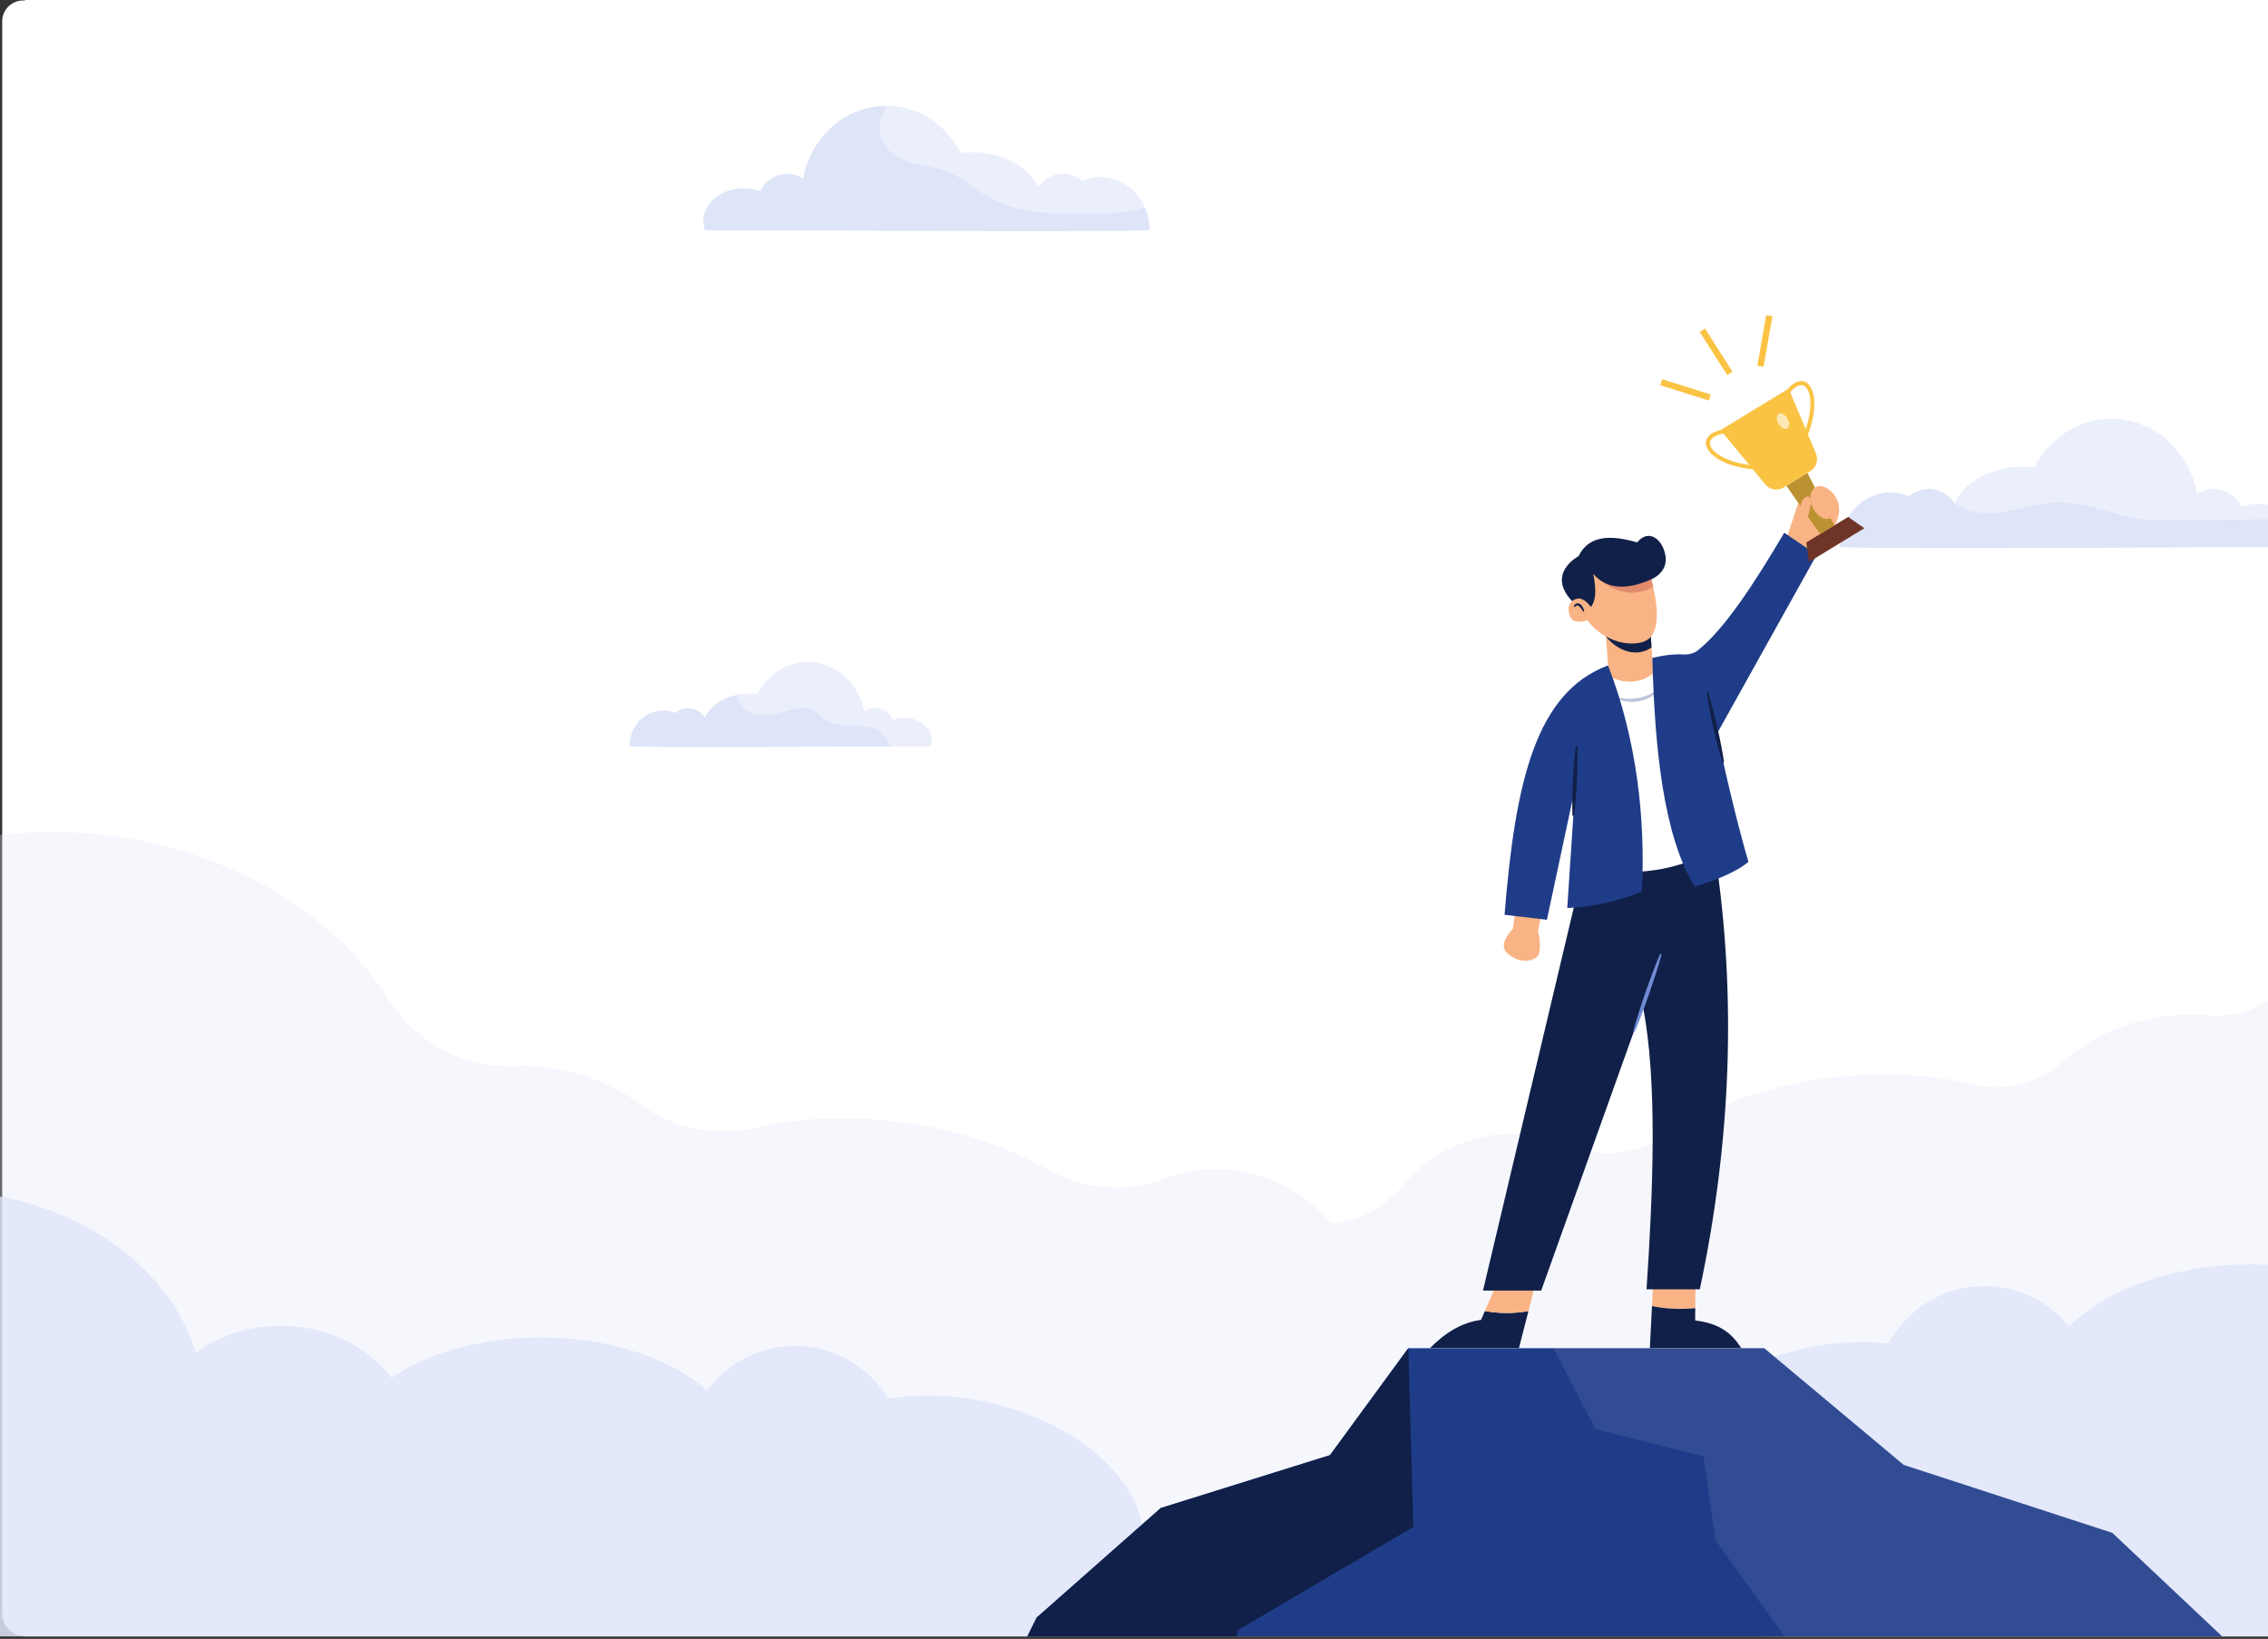<svg width="541" height="391" viewBox="0 0 541 391" fill="none" xmlns="http://www.w3.org/2000/svg">
<rect x="0" y="0" width="541" height="391" fill="#333333" stroke="none"/>
<g clip-path="url(#clip0_1_757)">
<rect x="0.523" y="0.108" width="540.298" height="390.21" rx="5" fill="white"/>
<g clip-path="url(#clip1_1_757)">
<path d="M656.159 -45H5.931V390.42H656.159V-45Z" fill="white"/>
<path opacity="0.3" d="M691.574 301.815C690.638 295.368 692.342 288.824 696.267 283.638C706.109 270.643 710.906 255.231 708.626 239.541C703.339 203.166 662.097 179.096 616.508 185.78C585.917 190.264 561.15 207.457 549.758 229.274C545.269 237.871 536.239 243.101 526.609 242.26C523.042 241.949 519.349 242.045 515.599 242.595C506.314 243.956 498.136 247.884 491.907 253.4C485.981 258.647 477.871 260.559 470.198 258.678C459.729 256.113 447.381 255.519 434.435 257.417C419.901 259.549 406.987 264.471 397.216 270.963C390.437 275.468 381.893 276.489 374.417 273.277C368.777 270.856 362.464 269.916 356.001 270.863C347.372 272.128 339.957 276.541 334.677 282.817C330.59 287.675 324.952 291.032 318.66 291.75C318.354 291.785 318.045 291.831 317.739 291.87C317.05 291.258 316.382 290.616 315.741 289.941C310.235 284.139 302.834 280.177 294.385 279.169C288.583 278.476 282.937 279.258 277.798 281.222C268.493 284.777 258.081 283.664 249.404 278.759C239.621 273.227 227.314 269.191 213.692 267.567C201.717 266.141 190.292 266.766 180.365 269.028C170.77 271.216 160.596 269.295 152.679 263.428C146.462 258.821 138.744 255.654 130.166 254.63C127.556 254.319 124.977 254.221 122.452 254.319C110.44 254.787 99.249 248.67 92.773 238.498C79.823 218.16 55.066 202.785 25.271 199.236C-21.6 193.652 -63.178 219.442 -67.595 256.84C-69.396 272.086 -64.729 286.899 -55.405 299.483C-50.249 306.443 -47.826 315.065 -48.842 323.679L-54.881 374.82C-57.048 393.183 -43.987 409.836 -25.705 412.013L317.008 452.845C329.285 454.308 340.785 448.865 347.678 439.577L680.159 390.834C693.33 388.903 702.448 376.614 700.526 363.383L691.574 301.815Z" fill="#DEE5F8"/>
<path opacity="0.8" d="M739.81 306.023C738.15 278.246 708.584 257.428 673.769 259.527C644.262 261.306 620.463 278.977 614.902 301.236C609.154 297.454 601.852 295.395 594.023 295.867C583.099 296.525 573.77 301.948 568.577 309.633C559.648 304.042 546.415 300.929 531.857 301.806C515.551 302.788 501.498 308.544 493.587 316.452C488.363 310.16 480.454 306.365 471.834 306.886C462.573 307.443 454.72 312.851 450.437 320.571C443.17 319.72 434.977 320.325 426.639 322.641C403.445 329.085 387.938 346.269 392.001 361.024C394.748 370.995 405.732 377.297 419.723 378.351L423.137 435.509L726.867 417.204L722.469 343.565C733.937 333.681 740.664 320.329 739.81 306.023Z" fill="#DEE5F8"/>
<path opacity="0.8" d="M-77.79 333.816C-77.524 305.991 -49.037 283.704 -14.161 284.041C15.398 284.326 40.053 300.772 46.722 322.722C52.273 318.655 59.464 316.229 67.304 316.304C78.245 316.408 87.834 321.352 93.408 328.765C102.045 322.73 115.106 318.953 129.691 319.092C146.025 319.249 160.349 324.287 168.646 331.785C173.549 325.236 181.256 321.047 189.891 321.13C199.17 321.219 207.282 326.222 211.947 333.718C219.162 332.501 227.375 332.691 235.819 334.582C259.305 339.847 275.654 356.225 272.336 371.166C270.092 381.264 259.437 388.113 245.516 389.872L244.97 447.13L-59.294 444.197L-58.589 370.431C-70.54 361.143 -77.927 348.146 -77.79 333.816Z" fill="#DEE5F8"/>
<path d="M548.654 128.211C548.654 129.03 548.498 129.822 548.212 130.571H523.009C522.992 130.554 522.983 130.536 522.966 130.519C522.966 130.536 522.957 130.554 522.949 130.571C522.949 130.571 522.272 130.571 521.05 130.589C508.574 130.658 438.835 131.05 438.835 130.432C438.835 123.291 444.271 117.509 450.973 117.509C452.542 117.509 454.042 117.822 455.412 118.397C456.686 117.3 458.316 116.655 460.076 116.655C462.625 116.655 464.888 118.014 466.24 120.095C466.257 120.06 466.275 120.017 466.292 119.982C467.592 117.204 470.124 114.861 473.401 113.329C476.028 112.092 479.123 111.378 482.452 111.378C483.415 111.378 484.36 111.439 485.279 111.552C488.807 104.638 495.7 99.935 503.624 99.935C513.759 99.935 522.22 107.633 524.102 117.839C525.237 117.091 526.581 116.655 528.02 116.655C530.907 116.655 533.413 118.388 534.653 120.94C535.901 120.487 537.28 120.234 538.736 120.234C542.655 120.234 546.036 122.063 547.649 124.71C548.29 125.764 548.654 126.957 548.654 128.211Z" fill="#DEE5F8"/>
<path opacity="0.4" d="M547.649 124.71C544.432 123.848 540.99 123.874 537.626 123.918C530.119 124.005 522.619 124.092 515.111 124.179C506.121 124.284 498.11 119.12 488.92 119.956C484.516 120.365 480.034 122.168 475.803 122.42C472.448 122.62 468.364 122.019 466.292 119.982C467.593 117.204 470.124 114.861 473.401 113.329C476.028 112.092 479.123 111.378 482.452 111.378C483.415 111.378 484.36 111.439 485.279 111.552C488.807 104.638 495.7 99.935 503.624 99.935C513.759 99.935 522.22 107.633 524.102 117.839C525.237 117.091 526.581 116.655 528.02 116.655C530.907 116.655 533.413 118.388 534.653 120.94C535.901 120.487 537.28 120.234 538.736 120.234C542.655 120.234 546.036 122.063 547.649 124.71Z" fill="white"/>
<path d="M222.257 176.542C222.257 177.082 222.153 177.605 221.963 178.092H205.421C205.403 178.084 205.395 178.075 205.386 178.058C205.386 178.075 205.377 178.084 205.377 178.092C205.377 178.092 150.151 178.449 150.151 177.997C150.151 173.311 153.715 169.515 158.119 169.515C159.151 169.515 160.13 169.724 161.032 170.098C161.873 169.384 162.939 168.957 164.092 168.957C165.765 168.957 167.248 169.846 168.141 171.213C169.337 168.565 172.224 166.519 175.831 165.796C176.767 165.596 177.764 165.491 178.787 165.491C179.42 165.491 180.036 165.526 180.643 165.605C182.958 161.067 187.483 157.976 192.685 157.976C199.343 157.976 204.892 163.036 206.132 169.732C206.877 169.236 207.762 168.957 208.707 168.957C210.597 168.957 212.244 170.098 213.059 171.77C213.874 171.474 214.784 171.3 215.746 171.3C219.336 171.3 222.257 173.651 222.257 176.542Z" fill="#DEE5F8"/>
<path opacity="0.4" d="M222.257 176.542C222.257 177.082 222.153 177.605 221.963 178.092H212.374C211.784 177.169 211.368 176.124 210.649 175.297C207.371 171.535 200.548 174.548 196.595 171.518C195.875 170.969 195.295 170.246 194.549 169.741C192.251 168.208 189.2 169.166 186.538 169.898C183.816 170.647 180.747 171.056 178.302 169.637C177.01 168.888 175.996 167.338 175.831 165.796C176.767 165.596 177.764 165.491 178.787 165.491C179.42 165.491 180.036 165.526 180.643 165.605C182.958 161.067 187.483 157.976 192.685 157.976C199.343 157.976 204.892 163.036 206.132 169.732C206.877 169.236 207.762 168.957 208.707 168.957C210.597 168.957 212.244 170.098 213.059 171.77C213.874 171.474 214.784 171.3 215.746 171.3C219.336 171.3 222.257 173.651 222.257 176.542Z" fill="white"/>
<path d="M274.206 54.816C274.206 55.478 192.676 54.947 192.676 54.947C192.668 54.929 192.668 54.92 192.668 54.903C192.65 54.92 192.633 54.929 192.616 54.947H168.193C167.916 54.224 167.768 53.458 167.768 52.665C167.768 48.389 172.068 44.932 177.374 44.932C178.787 44.932 180.131 45.176 181.336 45.611C182.541 43.147 184.969 41.466 187.769 41.466C189.156 41.466 190.457 41.884 191.558 42.607C193.387 32.714 201.589 25.26 211.412 25.26C211.481 25.26 211.55 25.26 211.62 25.268C219.214 25.338 225.803 29.875 229.193 36.52C230.077 36.406 230.996 36.346 231.933 36.346C239.215 36.346 245.414 39.872 247.642 44.793C248.96 42.781 251.145 41.466 253.616 41.466C255.324 41.466 256.901 42.093 258.141 43.156C259.468 42.598 260.924 42.293 262.441 42.293C267.149 42.293 271.206 45.237 273.088 49.486C273.807 51.097 274.206 52.909 274.206 54.816Z" fill="#DEE5F8"/>
<path opacity="0.4" d="M273.088 49.487C269.42 50.723 265.294 50.88 261.366 50.967C252.202 51.167 242.458 51.22 234.664 46.386C231.959 44.714 229.575 42.494 226.662 41.231C221.789 39.115 215.53 39.681 211.94 35.762C209.617 33.228 209.201 29.118 210.978 26.166C211.169 25.852 211.377 25.547 211.62 25.269C219.214 25.338 225.803 29.875 229.193 36.52C230.077 36.407 230.996 36.346 231.933 36.346C239.215 36.346 245.414 39.873 247.642 44.793C248.96 42.781 251.145 41.466 253.616 41.466C255.324 41.466 256.901 42.093 258.141 43.156C259.468 42.598 260.924 42.294 262.441 42.294C267.149 42.294 271.206 45.237 273.088 49.487Z" fill="white"/>
<path d="M565.745 441.765L283.307 443.233L218.6 443.565L247.298 385.912L276.893 359.787L317.251 347.176L335.931 321.656H420.834L454.099 349.501L503.864 365.716L532.939 393.12L533.629 394.146L564.865 440.468L565.745 441.765Z" fill="#1F3C88"/>
<path opacity="0.1" d="M564.865 440.468L543.252 438.161L492.43 404.532L428.906 394.92L409.175 367.445L406.333 347.473L380.539 340.931L370.558 321.656H420.834L454.099 349.501L503.864 365.716L532.939 393.119L533.629 394.146L564.865 440.468Z" fill="#DEE5F8"/>
<path d="M337.131 364.293L295.278 388.914L283.307 443.233L218.6 443.565L247.298 385.912L276.893 359.787L317.251 347.176L335.931 321.656L337.131 364.293Z" fill="#102048"/>
<path d="M404.375 312.107L404.454 305.097L394.344 305.815L394.052 311.609C397.275 312.278 400.939 312.451 404.375 312.107Z" fill="#F9B384"/>
<path d="M415.319 321.615C412.578 317.105 408.831 315.601 404.356 315.032L404.377 312.107C400.941 312.451 397.275 312.28 394.054 311.609L393.551 321.617H415.319V321.615Z" fill="#102048"/>
<path d="M354.195 312.789L353.27 314.912C348.795 315.481 344.791 317.902 341.115 321.615H362.328L364.585 312.816C360.962 313.434 357.509 313.389 354.195 312.789Z" fill="#102048"/>
<path d="M364.583 312.815L366.378 305.815L357.44 305.336L354.193 312.789C357.509 313.389 360.962 313.434 364.583 312.815Z" fill="#F9B384"/>
<path d="M409.042 203.229C414.365 238.022 412.856 272.657 405.468 307.61H392.757C394.275 284.923 395.433 257.955 391.883 240.097L367.631 307.909H353.747L376.627 211.369L384.493 195.887L402.925 193.652L409.042 203.229Z" fill="#102048"/>
<path d="M425.964 129.012L429.379 118.718L438.628 120.887C439.324 124.335 435.169 129.564 432.082 133.48L425.964 129.012Z" fill="#F9B384"/>
<path d="M394.78 165.756L384.13 165.882L383.073 151.872L382.949 150.195L393.646 150.099L394.026 155.413L394.78 165.756Z" fill="#F9B384"/>
<path d="M393.968 154.449C390.482 156.947 385.925 155.391 383.073 151.87L382.949 150.193L393.646 150.097L393.968 154.449Z" fill="#102048"/>
<path d="M391.481 153.276C386.076 154.517 380.043 151.036 377.662 146.411L377.34 138.11L380.365 133.802L393.233 134.914C393.173 134.93 393.18 135.11 393.233 135.418C393.382 136.223 393.876 137.937 394.333 140.005C395.456 145.035 396.354 152.156 391.481 153.276Z" fill="#F9B384"/>
<path d="M382.427 160.455C382.427 160.455 390.371 166.839 397.284 157.743L410.394 201.474C402.367 207.17 392.22 209.138 380.045 207.538L382.427 160.455Z" fill="white"/>
<g opacity="0.3">
<path d="M384.13 165.882C385.23 166.28 386.355 166.523 387.478 166.647C388.601 166.761 389.731 166.735 390.822 166.511C391.911 166.297 392.989 165.953 393.977 165.404C394.498 165.175 394.949 164.825 395.445 164.532C395.931 164.224 396.356 163.833 396.85 163.504C396.485 163.959 396.105 164.415 395.69 164.836C395.237 165.214 394.814 165.648 394.29 165.944C393.307 166.637 392.145 167.055 390.968 167.299C388.593 167.754 386.059 167.222 384.13 165.882Z" fill="#1F3C88"/>
</g>
<path d="M425.607 127.096C418.418 139.289 411.408 150.001 405.071 155.107C404.13 155.865 402.932 156.203 401.727 156.141C399.345 156.017 396.884 156.31 394.144 156.962C394.719 178.839 396.785 199.103 404.194 211.527C408.657 210.234 414.071 208.156 417.063 205.621C414.625 197.308 411.741 185.388 409.595 174.976L433.349 132.362L425.607 127.096Z" fill="#1F3C88"/>
<path d="M394.333 140.005C386.153 144.682 379.354 136.161 379.354 136.161L393.233 135.418C393.382 136.223 393.876 137.937 394.333 140.005Z" fill="#E28B6D"/>
<path d="M379.487 144.813C380.49 143.511 380.948 141.321 380.043 136.913C383.022 140.298 387.452 141.089 393.946 138.189C393.946 138.189 398.169 136.529 397.204 132.204C396.33 128.294 393.072 126.218 390.53 129.41C384.762 127.719 379.09 127.416 376.547 132.683C376.547 132.683 368.444 136.913 375.355 143.776L379.487 144.813Z" fill="#102048"/>
<path d="M362.01 214.502C361.772 214.835 360.898 221.585 360.898 221.585C360.898 221.585 357.005 225.251 359.627 227.501C362.249 229.751 365.427 229.666 366.937 228.001C367.463 226.371 367.504 224.465 366.858 222.168L368.369 214.669L362.01 214.502Z" fill="#F9B384"/>
<path d="M444.714 126.025L431.466 134.093L430.873 129.415L440.859 123.333L444.714 126.025Z" fill="#6F3428"/>
<path d="M437.565 125.342L434.167 127.41L426.103 115.896L431.131 112.834L437.565 125.342Z" fill="#BB9132"/>
<path d="M431.812 112.428L425.431 116.313C424.003 117.183 422.154 116.869 421.089 115.576L410.411 102.606L426.658 92.712L433.169 108.221C433.818 109.768 433.24 111.557 431.812 112.428Z" fill="#FBC343"/>
<path d="M431.028 104.245L430.149 103.877C432.6 97.948 432.173 93.13 430.371 92.068C429.434 91.516 428.137 92.168 426.81 93.856L426.061 93.262C428.41 90.273 430.195 90.854 430.854 91.241C433.049 92.538 433.714 97.754 431.028 104.245Z" fill="#FBC343"/>
<path d="M418.315 111.998C411.344 111.387 407.046 108.381 406.92 105.828C406.883 105.061 407.195 103.204 410.92 102.495L411.097 103.435C408.994 103.836 407.819 104.691 407.873 105.779C407.978 107.875 412.031 110.482 418.4 111.043L418.315 111.998Z" fill="#FBC343"/>
<path opacity="0.6" d="M424.235 101.111C423.675 100.138 423.703 99.07 424.298 98.724C424.894 98.38 425.829 98.889 426.389 99.861C426.948 100.835 426.92 101.903 426.325 102.249C425.73 102.595 424.794 102.085 424.235 101.111Z" fill="white"/>
<path d="M438.622 120.644C438.854 122.304 437.81 123.785 435.607 123.785C434.23 123.785 432.302 121.889 431.896 119.637C431.561 117.78 432.273 116.563 433.577 116.022C434.919 115.467 438.184 117.514 438.622 120.644Z" fill="#F9B384"/>
<path d="M396.476 90.463L396.027 91.897L407.627 95.568L408.077 94.134L396.476 90.463Z" fill="#FBC343"/>
<path d="M421.311 75.196L419.196 87.225L420.671 87.487L422.785 75.457L421.311 75.196Z" fill="#FBC343"/>
<path d="M406.705 78.384L405.444 79.195L412 89.482L413.26 88.671L406.705 78.384Z" fill="#FBC343"/>
<path d="M375.754 187.748L373.847 216.636C384.493 216.157 391.642 212.646 391.642 212.646C392.566 195.404 390.362 176.11 383.569 158.76C366.312 165.202 361.446 186.543 358.886 218.255L368.994 219.432L375.754 187.748Z" fill="#1F3C88"/>
<path d="M379.646 147.685C376.399 148.849 374.324 148.586 374.151 145.469C374.052 143.681 375.886 142.256 377.503 143.012C378.205 143.339 378.86 143.961 379.485 144.813L379.646 147.685Z" fill="#F9B384"/>
<path d="M407.437 165.12C407.865 166.49 408.24 167.874 408.601 169.261C408.971 170.645 409.299 172.04 409.624 173.434C409.944 174.831 410.25 176.23 410.521 177.638C410.79 179.046 411.054 180.454 411.251 181.878L410.888 181.961C410.448 180.593 410.075 179.209 409.711 177.824C409.346 176.438 409.016 175.044 408.7 173.647C408.389 172.248 408.081 170.85 407.817 169.442C407.542 168.036 407.28 166.626 407.074 165.203L407.437 165.12Z" fill="#102048"/>
<path d="M376.257 178.019C376.305 179.409 376.296 180.794 376.274 182.179C376.262 183.565 376.204 184.948 376.146 186.332C376.083 187.715 376.004 189.097 375.89 190.479C375.774 191.86 375.654 193.24 375.461 194.618L375.089 194.599C375.029 193.21 375.04 191.825 375.057 190.439C375.076 189.054 375.13 187.67 375.198 186.287C375.272 184.903 375.347 183.522 375.469 182.14C375.579 180.758 375.703 179.379 375.884 178.001L376.257 178.019Z" fill="#102048"/>
<path d="M389.561 246.099C389.989 244.518 390.47 242.956 390.966 241.4C391.451 239.838 391.997 238.3 392.508 236.747C393.049 235.206 393.601 233.668 394.17 232.138C394.754 230.612 395.342 229.087 395.997 227.585L396.348 227.709C395.931 229.294 395.446 230.854 394.956 232.414C394.453 233.969 393.932 235.518 393.401 237.061C392.841 238.595 392.315 240.142 391.726 241.667C391.148 243.195 390.556 244.72 389.913 246.223L389.561 246.099Z" fill="#708CD5"/>
<path d="M377.701 145.955C377.534 145.72 377.379 145.479 377.214 145.256C377.046 145.038 376.891 144.812 376.7 144.66C376.515 144.493 376.346 144.414 376.171 144.461C375.974 144.485 375.778 144.697 375.559 144.874L375.375 144.758C375.497 144.479 375.639 144.168 376.01 144C376.393 143.825 376.837 144.021 377.065 144.243C377.54 144.716 377.794 145.274 377.905 145.876L377.701 145.955Z" fill="#102048"/>
<path d="M431.765 121.139C432.113 119.819 431.934 118.626 431.367 118.475C430.8 118.325 429.926 118.941 429.578 120.263C429.23 121.582 428.831 123.485 429.727 123.91C431.312 124.663 431.417 122.46 431.765 121.139Z" fill="#F9B384"/>
</g>
</g>
<defs>
<clipPath id="clip0_1_757">
<rect width="541" height="391" fill="white"/>
</clipPath>
<clipPath id="clip1_1_757">
<rect width="682.159" height="435.42" fill="white" transform="translate(-26 -45)"/>
</clipPath>
</defs>
</svg>
